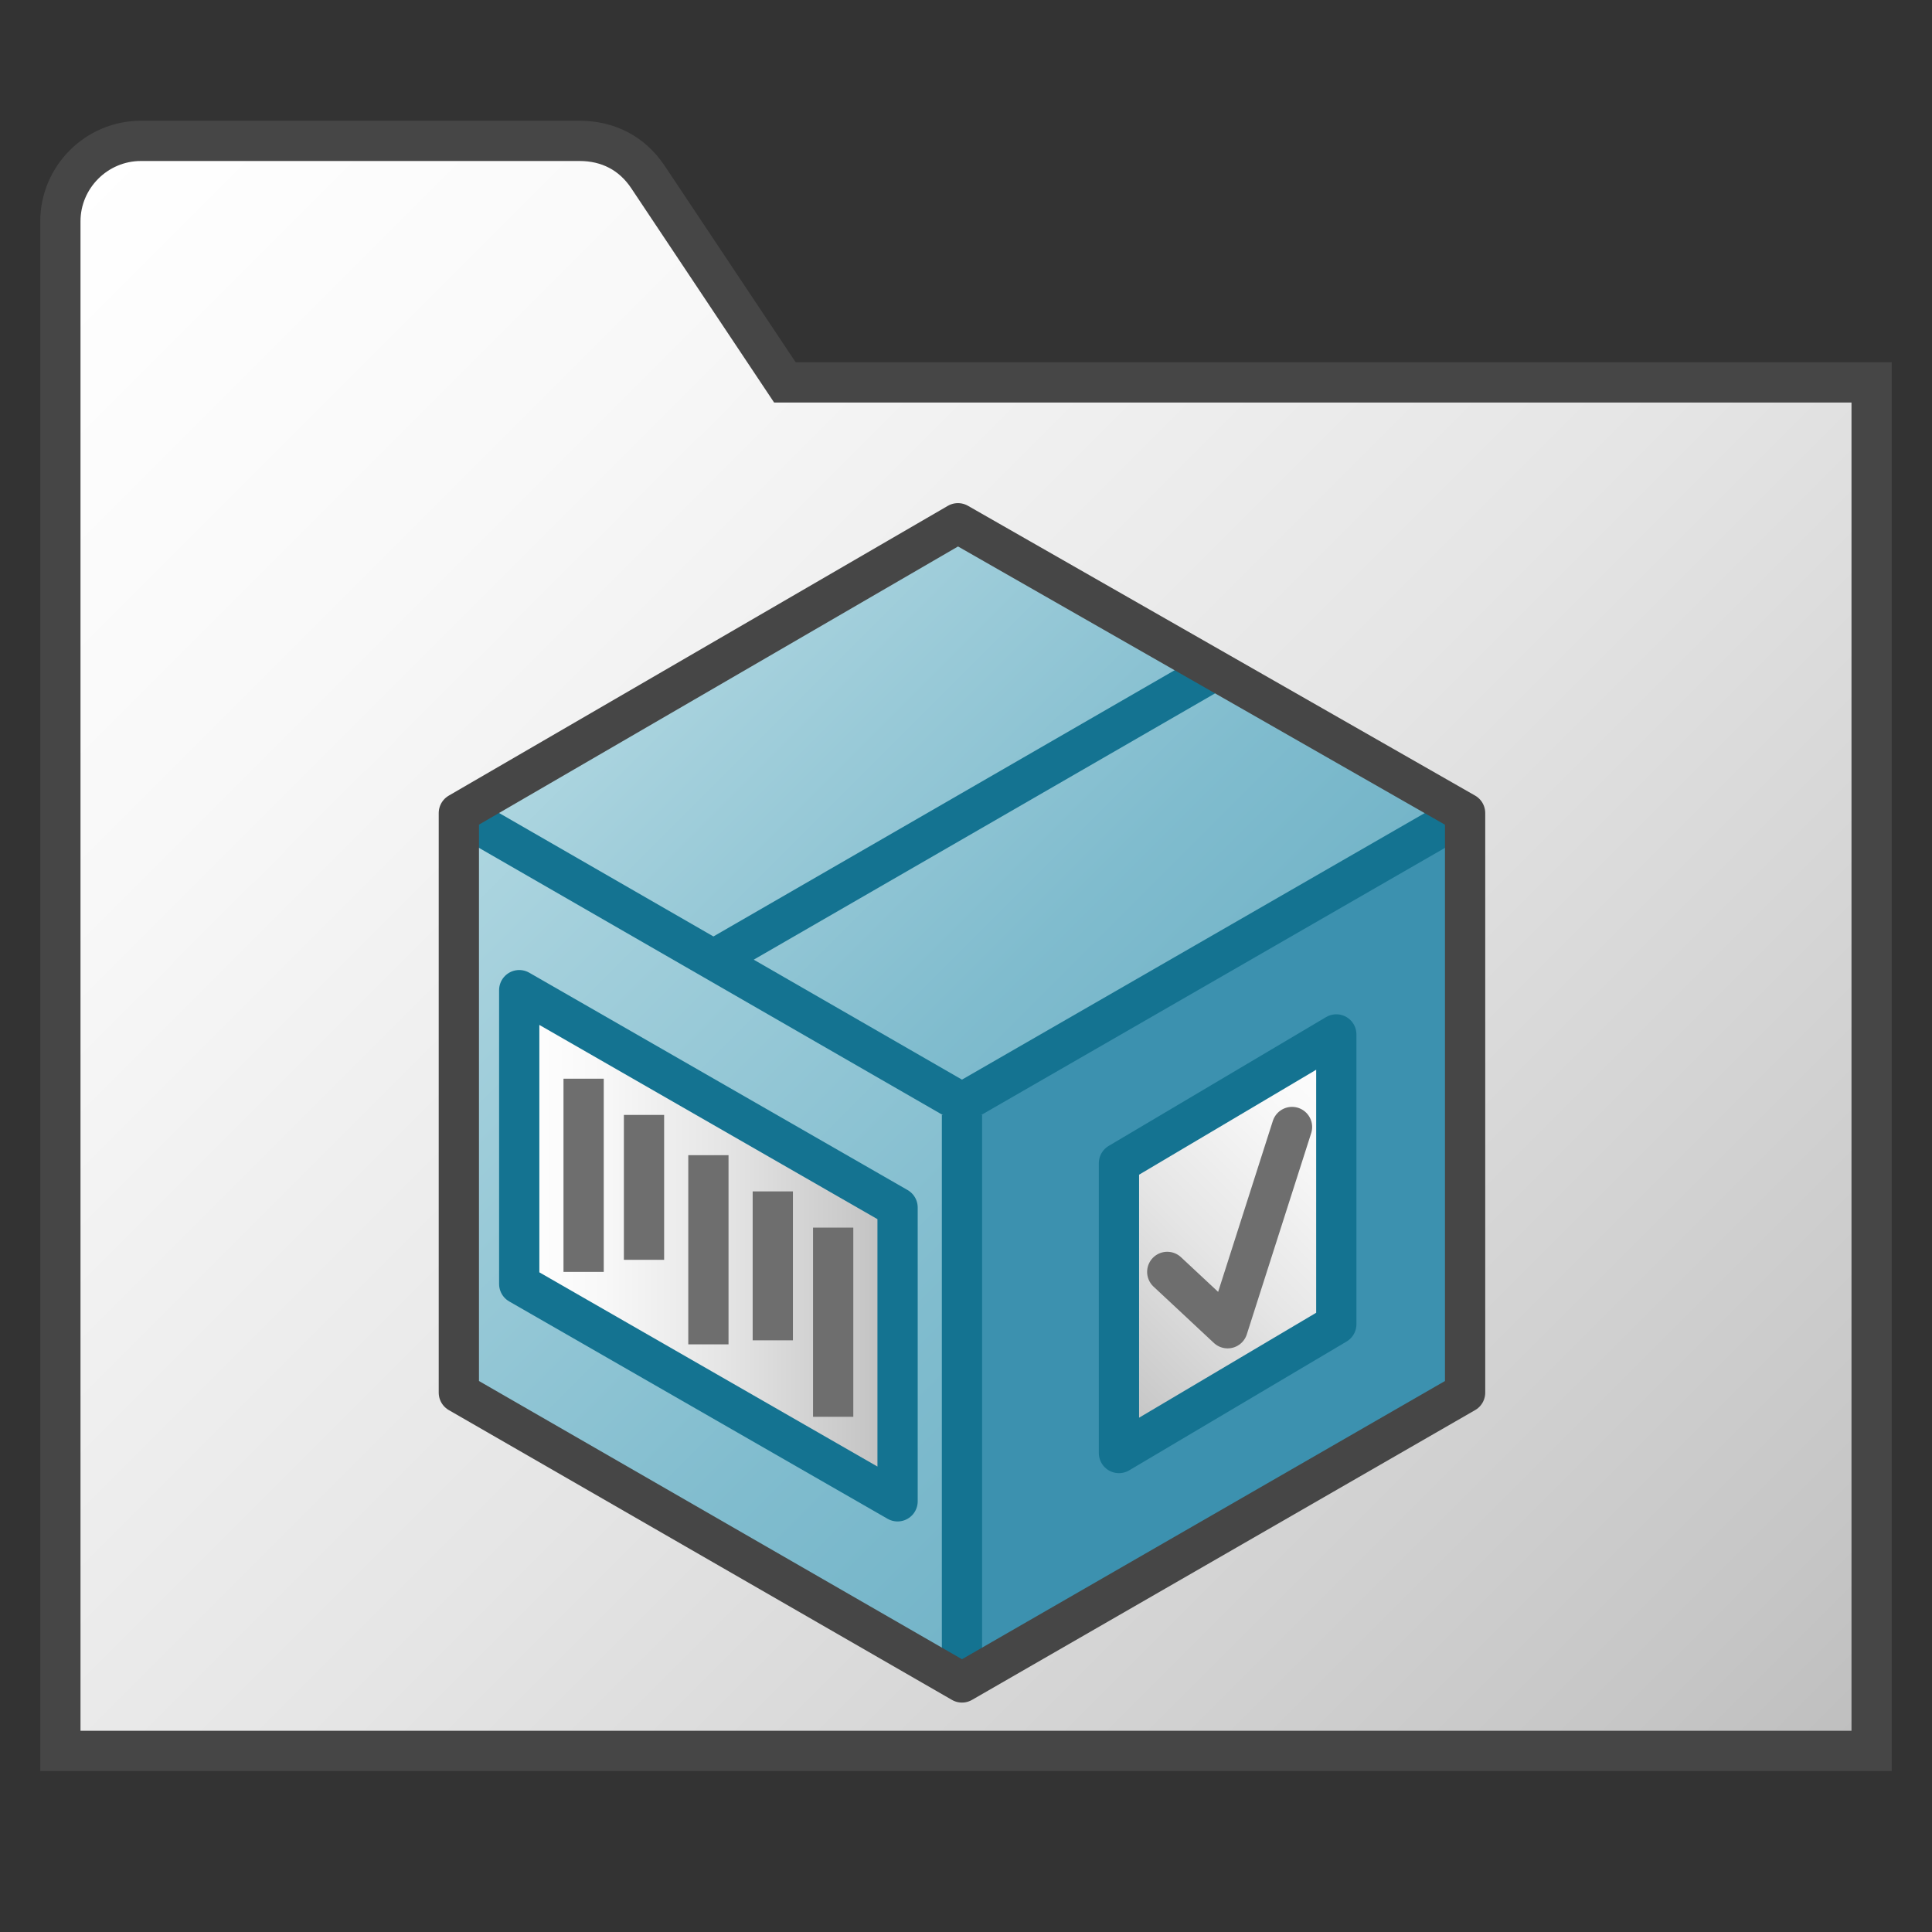 <svg version="1.1" id="Layer_1" xmlns="http://www.w3.org/2000/svg" xmlns:xlink="http://www.w3.org/1999/xlink" x="0px" y="0px"
	 viewBox="0 0 48 48" enable-background="new 0 0 48 48" xml:space="preserve">

<rect x="0" y="0" width="48" height="48" fill="#333333" stroke="none"/>

<linearGradient id="SVGID_1_" gradientUnits="userSpaceOnUse" x1="1.836" y1="43.664" x2="43.75" y2="1.75" gradientTransform="matrix(1 0 0 -1 0 48)">
	<stop  offset="0" style="stop-color:#FFFFFF"/>
	<stop  offset="0.221" style="stop-color:#F8F8F8"/>
	<stop  offset="0.541" style="stop-color:#E5E5E5"/>
	<stop  offset="0.92" style="stop-color:#C6C6C6"/>
	<stop  offset="1" style="stop-color:#BEBEBE"/>
</linearGradient>
<path fill="url(#SVGID_1_)" stroke="#464646" stroke-miterlimit="10" d="M1.5,43.5h45v-34h-27l-3.4-5.1c-0.4-0.6-1-0.9-1.7-0.9H3.5
	c-1.1,0-2,0.9-2,2V43.5z"/>
<g>
	<polygon fill="#3C91AF" points="23.9,27.4 36.4,20.2 36.4,34.6 23.9,41.8 	"/>
	
		<linearGradient id="SVGID_2_" gradientUnits="userSpaceOnUse" x1="17.602" y1="34.051" x2="30.102" y2="21.551" gradientTransform="matrix(1 0 0 -1 0 48)">
		<stop  offset="0" style="stop-color:#AFD7E1"/>
		<stop  offset="0.159" style="stop-color:#A4D0DC"/>
		<stop  offset="0.706" style="stop-color:#80BCCE"/>
		<stop  offset="1" style="stop-color:#73B4C8"/>
	</linearGradient>
	<polygon fill="url(#SVGID_2_)" points="11.4,20.2 23.8,13 36.4,20.2 23.9,27.4 	"/>
	
		<linearGradient id="SVGID_3_" gradientUnits="userSpaceOnUse" x1="9.073" y1="25.522" x2="26.132" y2="8.464" gradientTransform="matrix(1 0 0 -1 0 48)">
		<stop  offset="0" style="stop-color:#AFD7E1"/>
		<stop  offset="0.159" style="stop-color:#A4D0DC"/>
		<stop  offset="0.706" style="stop-color:#80BCCE"/>
		<stop  offset="1" style="stop-color:#73B4C8"/>
	</linearGradient>
	<polygon fill="url(#SVGID_3_)" points="23.9,27.4 23.9,41.8 11.4,34.6 11.4,20.2 	"/>
	<line fill="none" stroke="#147391" stroke-linejoin="round" x1="23.9" y1="27.7" x2="23.9" y2="41.6"/>
</g>
<polyline fill="none" stroke="#147391" stroke-linejoin="round" points="36.4,20.2 23.9,27.4 11.4,20.2 "/>
<linearGradient id="SVGID_4_" gradientUnits="userSpaceOnUse" x1="12.915" y1="17.053" x2="22.29" y2="17.053" gradientTransform="matrix(1 0 0 -1 0 48)">
	<stop  offset="0" style="stop-color:#FFFFFF"/>
	<stop  offset="0.221" style="stop-color:#F8F8F8"/>
	<stop  offset="0.541" style="stop-color:#E5E5E5"/>
	<stop  offset="0.92" style="stop-color:#C6C6C6"/>
	<stop  offset="1" style="stop-color:#BEBEBE"/>
</linearGradient>
<polygon fill="url(#SVGID_4_)" stroke="#147391" stroke-linejoin="round" points="12.9,24.6 12.9,31.9 22.3,37.3 22.3,30 "/>
<line fill="none" stroke="#6E6E6E" stroke-miterlimit="10" x1="14.5" y1="26.8" x2="14.5" y2="31.6"/>
<line fill="none" stroke="#6E6E6E" stroke-miterlimit="10" x1="16" y1="27.7" x2="16" y2="31.3"/>
<line fill="none" stroke="#6E6E6E" stroke-miterlimit="10" x1="17.6" y1="28.7" x2="17.6" y2="33.4"/>
<line fill="none" stroke="#6E6E6E" stroke-miterlimit="10" x1="19.2" y1="29.6" x2="19.2" y2="33.3"/>
<line fill="none" stroke="#6E6E6E" stroke-miterlimit="10" x1="20.7" y1="30.5" x2="20.7" y2="35.2"/>
<linearGradient id="SVGID_5_" gradientUnits="userSpaceOnUse" x1="26.531" y1="13.138" x2="34.455" y2="21.062" gradientTransform="matrix(1 0 0 -1 0 48)">
	<stop  offset="0" style="stop-color:#BEBEBE"/>
	<stop  offset="8.000000e-02" style="stop-color:#C6C6C6"/>
	<stop  offset="0.459" style="stop-color:#E5E5E5"/>
	<stop  offset="0.779" style="stop-color:#F8F8F8"/>
	<stop  offset="1" style="stop-color:#FFFFFF"/>
</linearGradient>
<polygon fill="url(#SVGID_5_)" stroke="#147391" stroke-linejoin="round" points="33.2,25.7 27.8,28.9 27.8,36.1 33.2,32.9 "/>
<polyline fill="none" stroke="#6E6E6E" stroke-linecap="round" stroke-linejoin="round" points="29,31.6 30.5,33 32.1,28 "/>
<line fill="none" stroke="#147391" stroke-linejoin="round" x1="30.1" y1="16.7" x2="17.8" y2="23.8"/>
<polygon fill="none" stroke="#464646" stroke-linejoin="round" points="23.8,13 11.4,20.2 11.4,34.6 23.9,41.8 36.4,34.6 36.4,20.2 
	"/>
</svg>
